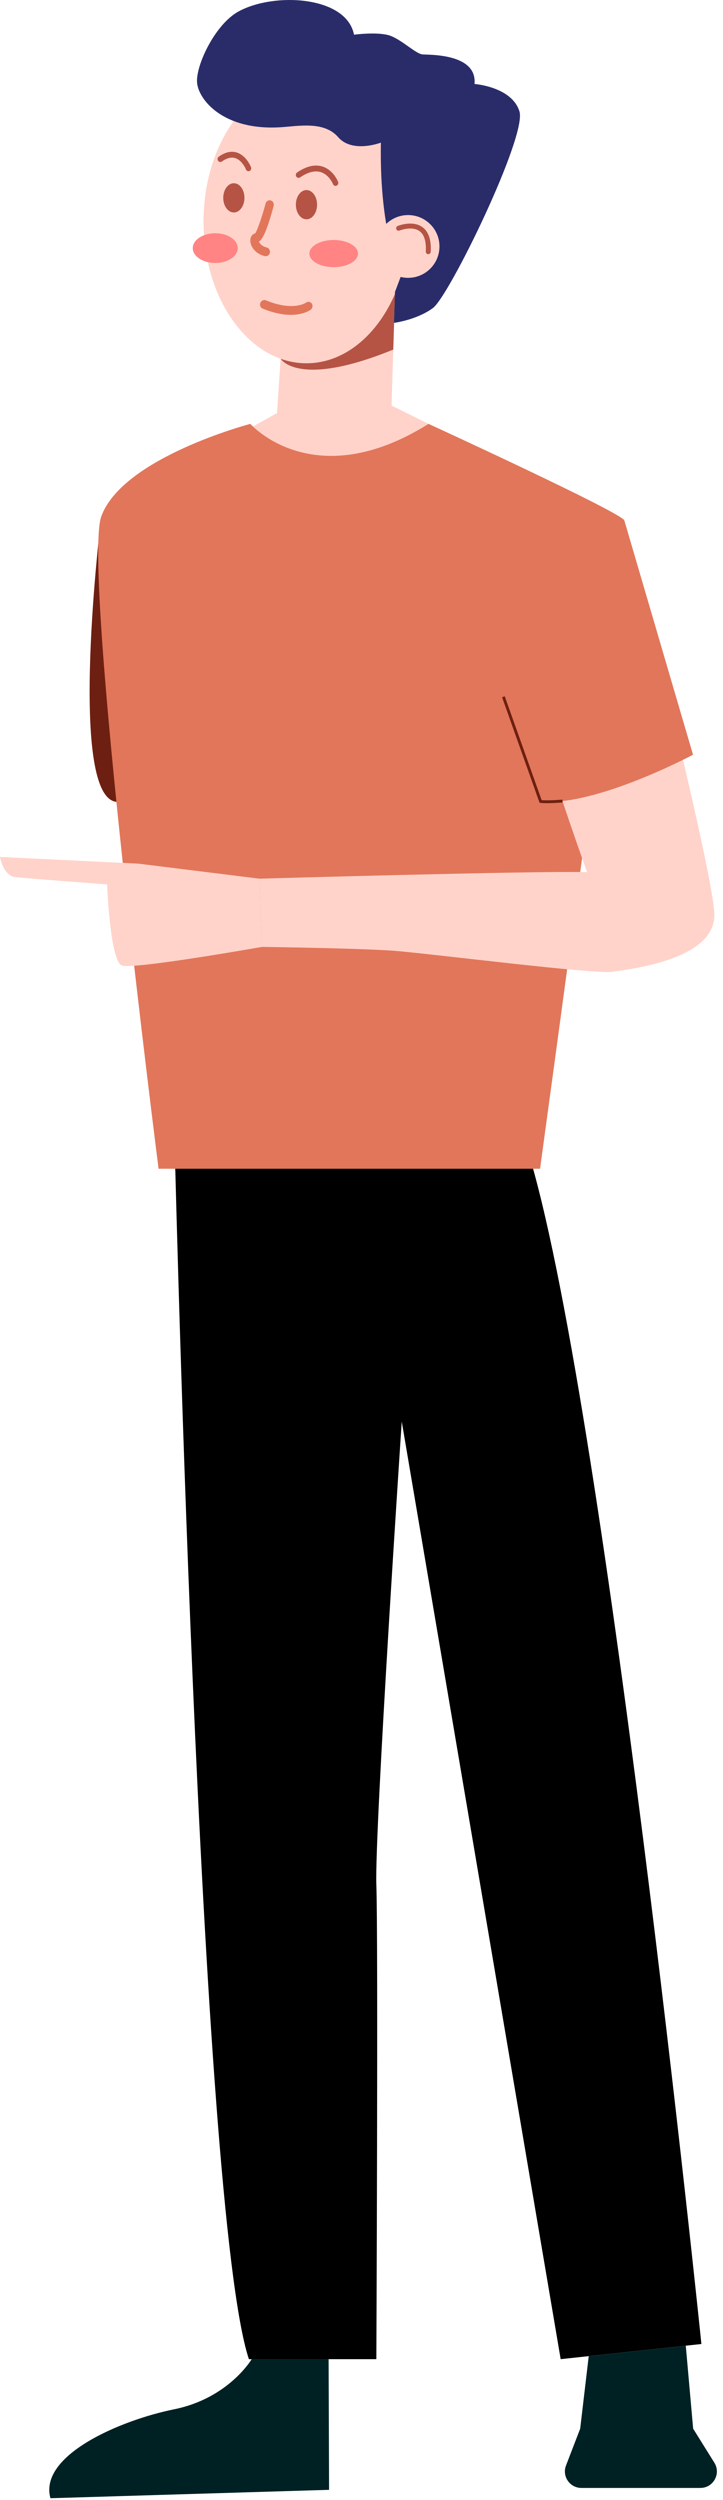 <svg width="94" height="325" viewBox="0 0 94 325" fill="none" xmlns="http://www.w3.org/2000/svg">
<path d="M51.358 37.951L50.91 52.727L62.264 58.351L47.265 71.464L29.384 69.675L25.955 59.293L36.011 53.712L36.534 45.932L42.048 42.606L51.358 37.951Z" fill="#FFD3CA"/>
<path d="M36.49 46.642C36.49 46.642 38.73 50.522 51.133 45.444L51.359 37.948L42.979 40.373L36.49 46.642Z" fill="#B55445"/>
<path d="M39.846 47.229C47.238 47.229 53.231 38.972 53.231 28.786C53.231 18.6 47.238 10.343 39.846 10.343C32.454 10.343 26.462 18.6 26.462 28.786C26.462 38.972 32.454 47.229 39.846 47.229Z" fill="#FFD3CA"/>
<path d="M49.519 18.543C49.519 18.543 45.816 19.967 43.963 17.829C42.11 15.692 38.73 16.412 36.412 16.548C29.026 16.977 25.836 12.984 25.623 10.776C25.41 8.568 27.931 3.205 30.966 1.517C35.595 -1.059 45.051 -0.539 46.026 4.51C46.026 4.51 49.225 4.084 50.758 4.652C52.292 5.223 54.074 7.002 54.929 7.073C55.785 7.144 62.051 6.931 61.696 10.918C61.696 10.918 66.538 11.273 67.535 14.479C68.533 17.684 58.419 38.481 56.282 40.05C54.145 41.615 51.226 41.974 51.226 41.974L51.355 37.948L52.188 35.733C52.192 35.737 49.306 30.936 49.519 18.543Z" fill="#2A2C6A"/>
<path d="M53.056 36.121C55.31 36.121 57.137 34.294 57.137 32.04C57.137 29.787 55.31 27.96 53.056 27.96C50.803 27.96 48.976 29.787 48.976 32.04C48.976 34.294 50.803 36.121 53.056 36.121Z" fill="#FFD3CA"/>
<path d="M22.607 144.749C22.607 144.749 25.884 287.283 32.36 306.705H48.931C48.931 306.705 49.176 252.092 48.931 245.054C48.685 238.017 52.233 184.812 52.233 184.812L72.894 306.705L91.192 304.735C91.192 304.735 78.492 180.941 68.513 149.239L52.23 132.736L22.607 144.749Z" fill="black"/>
<path d="M13.165 67.135C13.165 67.135 8.691 103.54 15.131 104.247C21.572 104.954 29.026 104.247 29.026 104.247V78.808L13.165 67.135Z" fill="#6D2011"/>
<path d="M32.722 306.705C32.722 306.705 29.732 311.783 22.649 313.219C15.57 314.656 5.02 319.224 6.557 324.783L42.784 323.692L42.723 306.705H32.722Z" fill="#002123"/>
<path d="M76.542 306.314L75.431 315.744L73.588 320.532C73.046 321.936 74.085 323.447 75.59 323.447H91.056C92.741 323.447 93.768 321.597 92.877 320.167L90.12 315.744L89.161 304.952L76.542 306.314Z" fill="#002123"/>
<path d="M39.846 28.512C40.607 28.512 41.224 27.661 41.224 26.61C41.224 25.56 40.607 24.709 39.846 24.709C39.084 24.709 38.467 25.56 38.467 26.61C38.467 27.661 39.084 28.512 39.846 28.512Z" fill="#B55445"/>
<path d="M30.403 27.624C31.165 27.624 31.782 26.773 31.782 25.723C31.782 24.672 31.165 23.821 30.403 23.821C29.642 23.821 29.025 24.672 29.025 25.723C29.025 26.773 29.642 27.624 30.403 27.624Z" fill="#B55445"/>
<path d="M43.626 24.167C43.671 24.167 43.716 24.157 43.761 24.138C43.945 24.057 44.033 23.837 43.958 23.644C43.936 23.582 43.361 22.13 41.97 21.665C40.979 21.332 39.852 21.587 38.625 22.423C38.457 22.536 38.409 22.772 38.516 22.95C38.622 23.127 38.845 23.179 39.013 23.066C40.049 22.359 40.969 22.133 41.747 22.391C42.816 22.746 43.29 23.924 43.293 23.937C43.351 24.079 43.484 24.167 43.626 24.167Z" fill="#B55445"/>
<path d="M32.307 22.262C32.353 22.262 32.401 22.252 32.443 22.233C32.627 22.152 32.714 21.929 32.637 21.736C32.614 21.674 32.039 20.231 30.8 19.834C30.064 19.599 29.273 19.779 28.446 20.367C28.282 20.483 28.24 20.719 28.35 20.893C28.459 21.067 28.685 21.113 28.847 20.996C29.486 20.541 30.073 20.396 30.59 20.557C31.504 20.848 31.972 22.01 31.975 22.023C32.033 22.172 32.169 22.262 32.307 22.262Z" fill="#B55445"/>
<path d="M34.558 33.309C34.807 33.309 35.029 33.128 35.088 32.86C35.152 32.55 34.971 32.244 34.678 32.173C34.026 32.018 33.745 31.634 33.657 31.408C34.038 31.211 34.616 30.365 35.578 26.769C35.659 26.462 35.491 26.146 35.204 26.058C34.913 25.971 34.616 26.149 34.532 26.456C34.109 28.041 33.483 29.903 33.18 30.339C32.844 30.42 32.592 30.72 32.55 31.13C32.476 31.824 33.012 32.957 34.439 33.299C34.477 33.306 34.516 33.309 34.558 33.309Z" fill="#E2765A"/>
<path d="M34.122 40.105C34.126 40.108 34.129 40.108 34.135 40.111C38.283 41.828 40.314 40.327 40.398 40.263C40.647 40.072 40.708 39.714 40.537 39.462C40.366 39.214 40.027 39.162 39.778 39.349C39.739 39.378 38.08 40.495 34.578 39.046C34.3 38.929 33.977 39.075 33.854 39.368C33.732 39.659 33.854 39.985 34.122 40.105Z" fill="#E2765A"/>
<path d="M43.384 34.733C45.13 34.733 46.545 33.942 46.545 32.967C46.545 31.992 45.13 31.201 43.384 31.201C41.639 31.201 40.224 31.992 40.224 32.967C40.224 33.942 41.639 34.733 43.384 34.733Z" fill="#FF8483"/>
<path d="M27.985 34.19C29.601 34.19 30.91 33.325 30.91 32.257C30.91 31.189 29.601 30.323 27.985 30.323C26.37 30.323 25.061 31.189 25.061 32.257C25.061 33.325 26.37 34.19 27.985 34.19Z" fill="#FF8483"/>
<path d="M55.717 55.106C55.717 55.106 80.714 66.586 81.169 67.651C81.624 68.717 70.215 151.941 70.215 151.941H20.616C20.616 151.941 10.667 74.027 13.169 67.135C15.951 59.471 32.545 55.106 32.545 55.106C32.545 55.106 40.764 64.472 55.717 55.106Z" fill="#E2765A"/>
<path d="M81.168 67.651C81.168 67.651 92.703 112.867 92.874 118.839C93.045 124.808 81.784 126.002 79.567 126.345C77.349 126.687 55.723 123.956 51.355 123.617C46.987 123.274 34.067 123.103 34.067 123.103L33.719 114.232C33.719 114.232 69.504 113.209 76.325 113.38C76.325 113.38 69.291 93.933 67.606 84.894L81.168 67.651Z" fill="#FFD3CA"/>
<path d="M33.722 114.232L17.988 112.279L0 111.407C0 111.407 0.387 113.864 2.031 114.038C3.674 114.213 13.927 114.984 13.927 114.984C13.927 114.984 14.304 124.992 15.86 125.525C17.42 126.057 34.071 123.1 34.071 123.1L33.722 114.232Z" fill="#FFD3CA"/>
<path d="M81.169 67.651L90.102 98.12C90.102 98.12 77.44 104.88 70.287 104.199L64.56 83.04L81.169 67.651Z" fill="#E2765A"/>
<path d="M73.133 104.137C73.133 104.137 71.248 104.308 70.286 104.195L65.45 90.582" stroke="#6D2011" stroke-width="0.37" stroke-miterlimit="10"/>
<path d="M55.681 33.044C55.674 33.044 55.667 33.044 55.661 33.044C55.483 33.035 55.348 32.883 55.358 32.705C55.432 31.382 55.154 30.488 54.538 30.045C53.55 29.338 51.965 29.965 51.949 29.971C51.784 30.039 51.593 29.958 51.529 29.794C51.461 29.629 51.542 29.438 51.706 29.374C51.784 29.342 53.64 28.609 54.912 29.522C55.722 30.1 56.087 31.185 56 32.741C55.99 32.912 55.848 33.044 55.681 33.044Z" fill="#B55445"/>
</svg>
